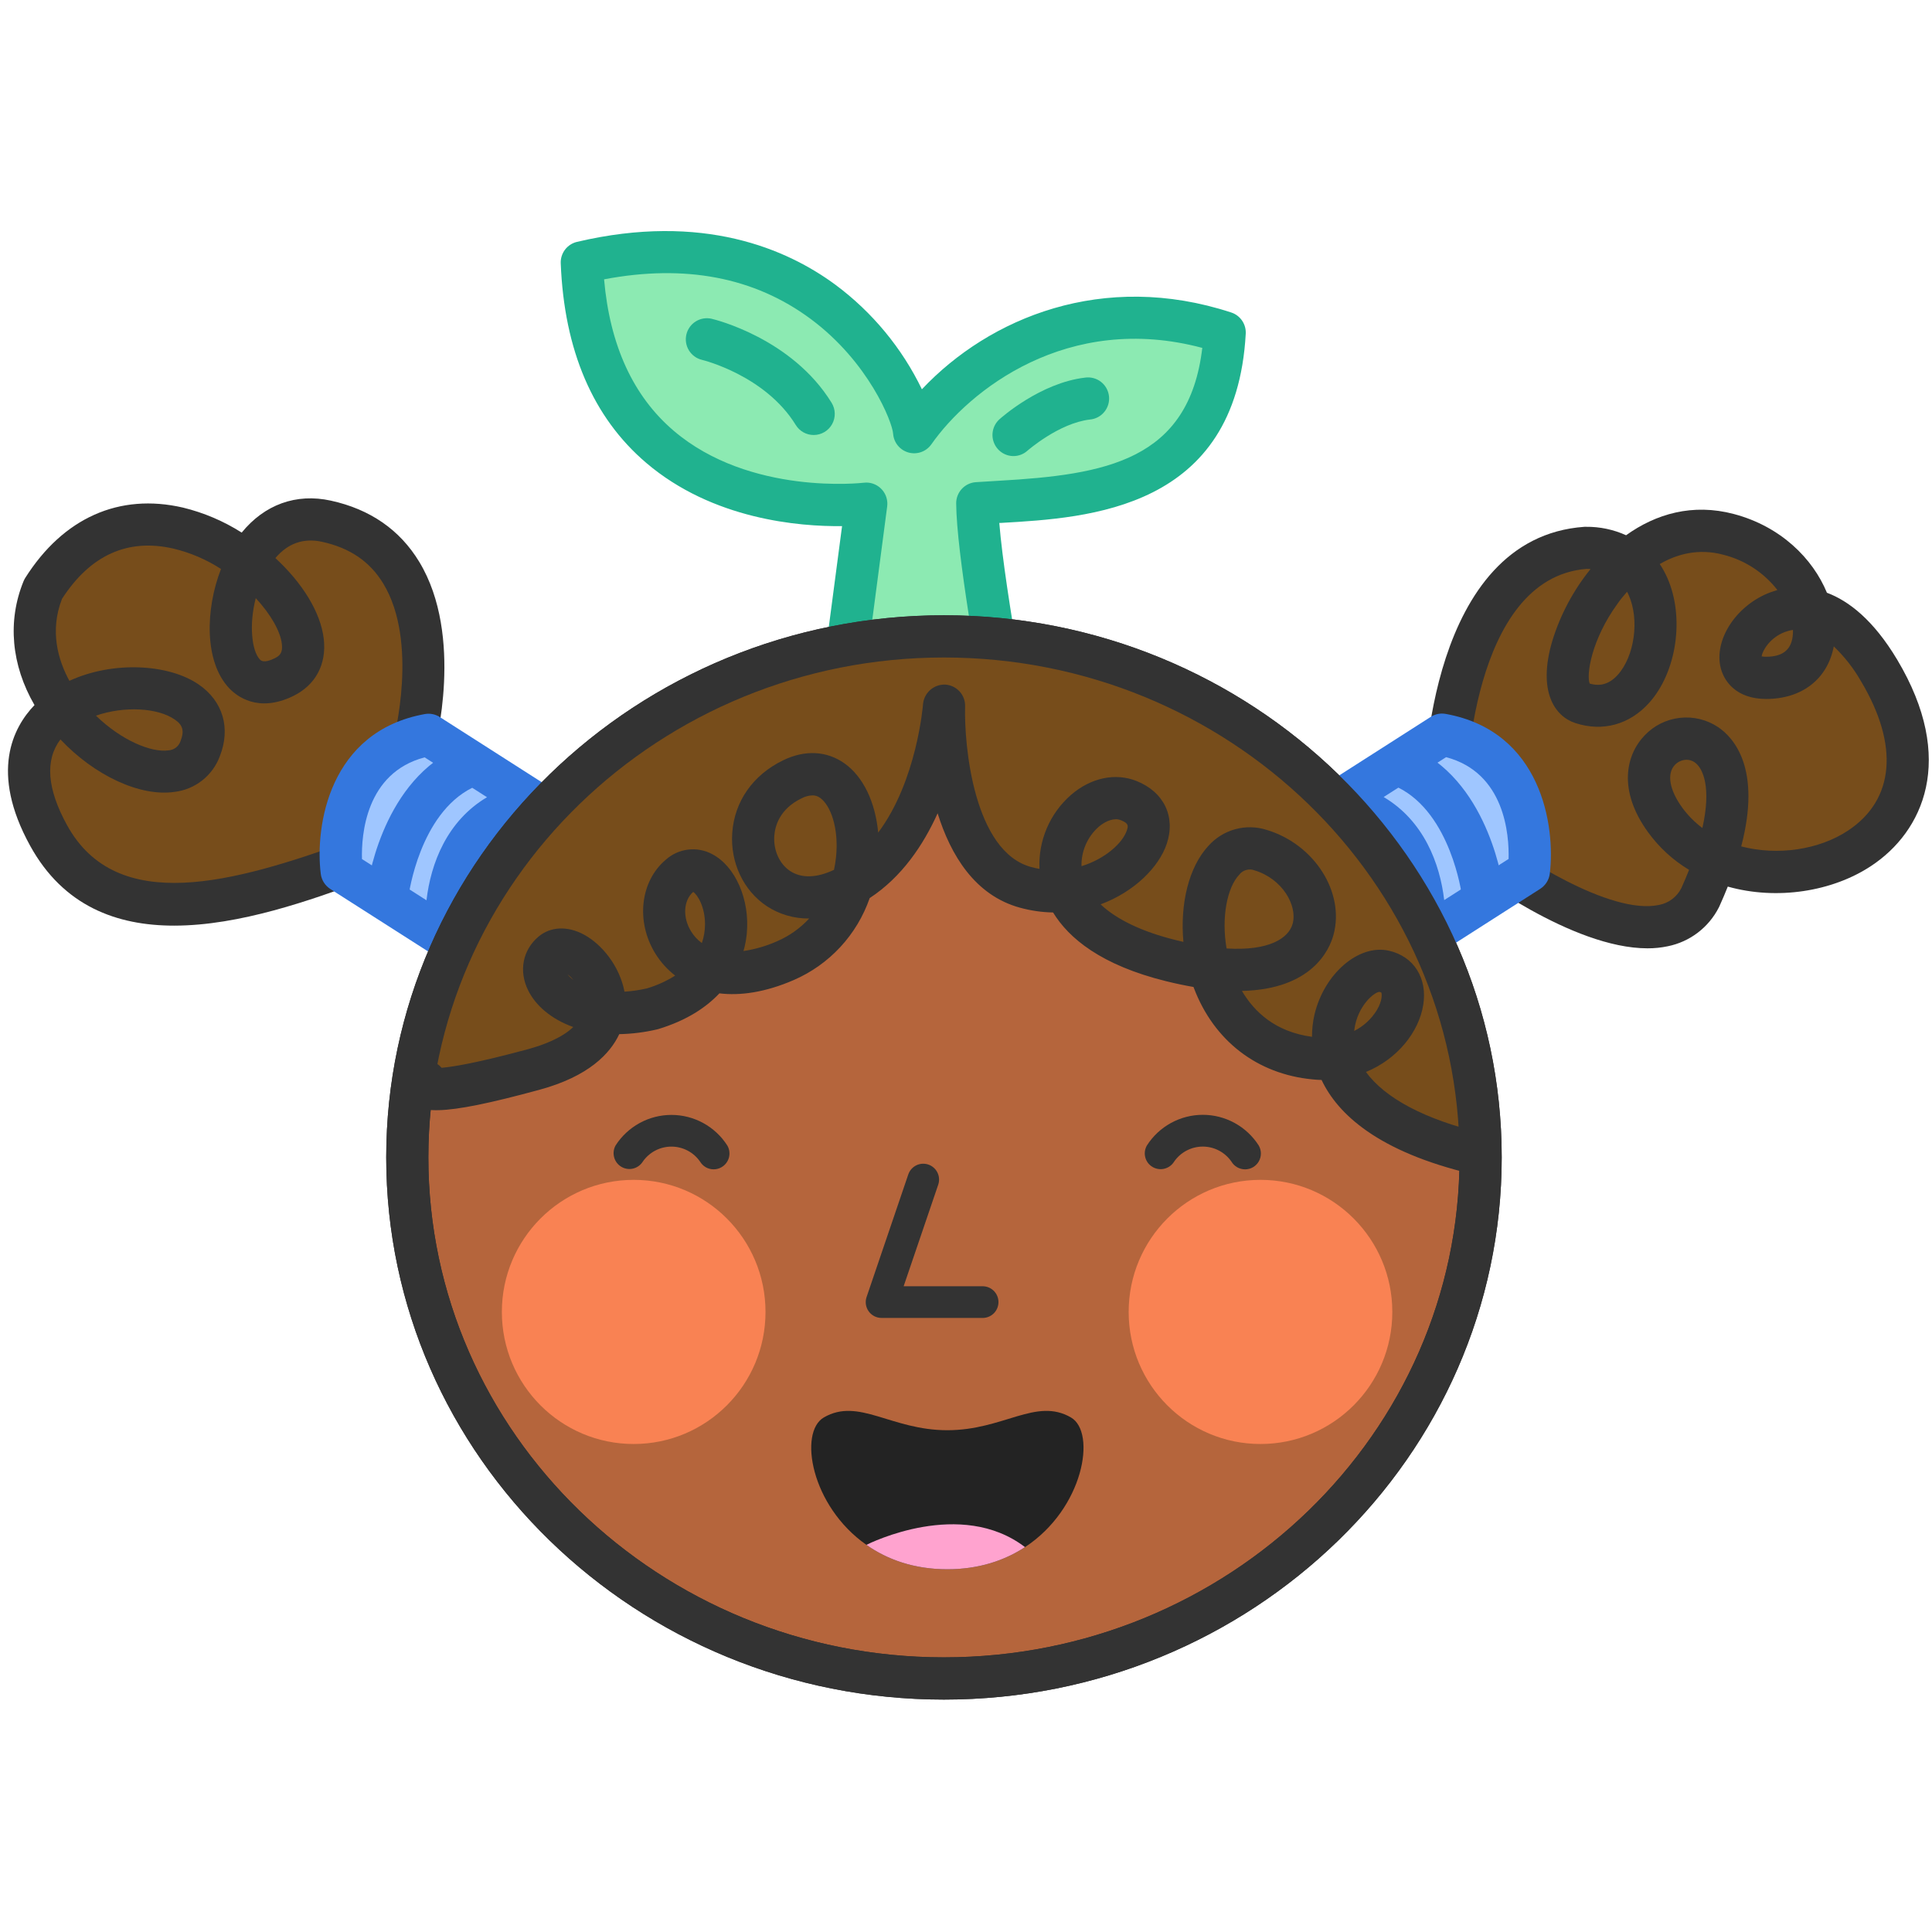 <svg width="240" height="240" viewBox="0 0 194 148" fill="none" xmlns="http://www.w3.org/2000/svg">
<path d="M83.676 52.737L86.987 27.578C86.987 27.578 59.502 30.962 58.419 3.354C82.577 -2.329 91.555 16.962 91.78 20.406C96.822 13.206 108.528 5.656 122.98 10.391C122.022 27.53 107.139 26.886 98.128 27.53C98.178 33.719 101.776 52.07 101.776 52.07L83.676 52.737Z" fill="#8CEAB2"/>
<path d="M83.676 54.858C83.374 54.858 83.076 54.794 82.802 54.669C82.527 54.544 82.282 54.362 82.084 54.135C81.885 53.908 81.737 53.641 81.65 53.351C81.562 53.062 81.538 52.758 81.577 52.458L84.555 29.829C80.26 29.884 71.572 29.171 64.898 23.486C59.54 18.926 56.648 12.172 56.306 3.436C56.286 2.944 56.438 2.46 56.736 2.068C57.034 1.676 57.459 1.4 57.937 1.288C70.575 -1.686 79.036 2.008 83.908 5.608C87.596 8.352 90.568 11.948 92.572 16.089C99.354 8.889 110.777 4.166 123.633 8.378C124.077 8.522 124.46 8.81 124.723 9.195C124.987 9.581 125.115 10.042 125.09 10.509C124.115 28.158 109.35 29.003 100.527 29.507H100.343C100.93 36.707 103.816 51.489 103.847 51.652C103.907 51.953 103.9 52.263 103.828 52.56C103.756 52.858 103.62 53.137 103.43 53.377C103.24 53.617 103.001 53.813 102.728 53.952C102.455 54.09 102.155 54.168 101.85 54.179L83.752 54.846L83.676 54.858ZM86.986 25.456C87.288 25.456 87.585 25.521 87.86 25.646C88.134 25.771 88.379 25.953 88.577 26.18C88.776 26.407 88.924 26.674 89.011 26.963C89.099 27.252 89.124 27.557 89.085 27.856L86.105 50.526L99.236 50.046C98.249 44.79 96.053 32.548 96.014 27.551C96.01 27.012 96.211 26.491 96.575 26.095C96.94 25.699 97.442 25.457 97.979 25.418C98.714 25.365 99.49 25.322 100.29 25.276C111.014 24.664 119.382 23.258 120.728 11.934C107.189 8.318 97.315 16.202 93.514 21.626C93.261 21.981 92.905 22.25 92.494 22.395C92.083 22.54 91.638 22.554 91.218 22.436C90.799 22.318 90.426 22.073 90.151 21.735C89.876 21.396 89.712 20.981 89.681 20.546C89.604 19.396 87.247 13.362 81.403 9.026C75.761 4.838 68.786 3.506 60.658 5.049C61.238 11.682 63.586 16.794 67.653 20.258C75.318 26.793 86.627 25.485 86.74 25.473C86.821 25.462 86.904 25.456 86.986 25.456Z" fill="#20B28F"/>
<path d="M101.776 20.68C101.776 20.68 105.33 17.479 109.201 17.027L101.776 20.68Z" fill="#8CEAB2"/>
<path d="M101.776 22.797C101.348 22.797 100.929 22.668 100.576 22.425C100.223 22.182 99.952 21.838 99.799 21.437C99.645 21.037 99.617 20.599 99.717 20.182C99.817 19.765 100.042 19.388 100.36 19.101C100.525 18.95 104.468 15.439 108.96 14.918C109.239 14.878 109.524 14.895 109.797 14.968C110.07 15.04 110.326 15.167 110.55 15.34C110.773 15.513 110.96 15.73 111.098 15.976C111.237 16.223 111.325 16.495 111.357 16.776C111.389 17.057 111.365 17.342 111.285 17.614C111.205 17.885 111.072 18.138 110.893 18.357C110.714 18.576 110.494 18.758 110.244 18.89C109.994 19.022 109.72 19.103 109.439 19.127C106.325 19.492 103.211 22.226 103.18 22.247C102.796 22.598 102.295 22.794 101.776 22.797Z" fill="#20B28F"/>
<path d="M70.981 11.08C70.981 11.08 78.138 12.772 81.705 18.568L70.981 11.08Z" fill="#8CEAB2"/>
<path d="M81.707 20.68C81.346 20.681 80.991 20.589 80.676 20.413C80.36 20.237 80.095 19.983 79.906 19.675C76.835 14.685 70.564 13.151 70.495 13.137C69.948 13.008 69.476 12.666 69.181 12.188C68.886 11.71 68.793 11.134 68.922 10.587C69.051 10.04 69.391 9.567 69.869 9.271C70.346 8.976 70.921 8.882 71.467 9.011C71.795 9.088 79.525 10.979 83.506 17.447C83.704 17.768 83.813 18.136 83.821 18.514C83.83 18.891 83.737 19.263 83.554 19.593C83.371 19.922 83.103 20.197 82.778 20.388C82.454 20.579 82.084 20.68 81.707 20.68Z" fill="#20B28F"/>
<path d="M145.219 54.201C145.219 54.201 146.05 37.161 153.602 33.189C161.155 29.217 163.493 33.319 163.493 33.319C163.493 33.319 169.647 28.103 175.75 31.459C181.854 34.814 181.842 38.263 181.842 38.263C181.842 38.263 185.636 38.467 188.158 43.471C190.681 48.474 197.862 58.722 183.765 63.652C175.734 65.486 172.243 63.328 172.243 63.328C172.243 63.328 171.506 69.746 167.453 69.832C163.4 69.918 155.924 68.913 152.141 63.501C148.359 58.089 145.219 54.201 145.219 54.201Z" fill="#774D1B"/>
<path d="M165.433 72.225C157.849 72.225 147.916 64.718 146.716 63.787C146.495 63.616 146.311 63.404 146.172 63.163C146.034 62.921 145.944 62.654 145.909 62.378C145.873 62.102 145.892 61.821 145.965 61.552C146.038 61.283 146.162 61.031 146.332 60.811C146.502 60.59 146.714 60.405 146.955 60.266C147.196 60.128 147.462 60.038 147.738 60.002C148.014 59.967 148.294 59.986 148.562 60.059C148.831 60.131 149.082 60.256 149.303 60.427C152.443 62.858 161.675 68.925 166.59 67.867C167.067 67.778 167.517 67.58 167.905 67.288C168.293 66.997 168.608 66.62 168.828 66.187C169.115 65.546 169.374 64.934 169.606 64.346C168.002 63.381 166.608 62.104 165.505 60.59C162.408 56.339 163.289 52.766 165.148 50.841C166.086 49.854 167.342 49.23 168.694 49.081C170.046 48.931 171.408 49.264 172.538 50.023C174.083 51.074 176.9 54.158 174.842 61.991C178.498 62.951 182.661 62.33 185.569 60.403C190.238 57.307 190.712 51.844 186.872 45.407C186.133 44.115 185.211 42.935 184.137 41.906C183.519 45.172 180.955 47.186 177.343 47.186C174.39 47.186 173.031 45.443 172.727 43.814C172.217 41.006 174.471 37.72 177.758 36.484C177.968 36.407 178.208 36.326 178.476 36.244C177.106 34.485 175.188 33.237 173.027 32.699C170.552 32.044 168.399 32.63 166.662 33.638C166.953 34.075 167.207 34.537 167.419 35.018C169.175 38.971 168.377 44.486 165.594 47.579C163.632 49.761 160.932 50.503 158.19 49.607C156.098 48.926 154.388 46.408 155.864 41.387C156.67 38.745 157.978 36.285 159.715 34.139C159.586 34.139 159.457 34.125 159.323 34.123C147.616 35.035 147.24 55.982 147.238 56.203C147.231 56.761 147.006 57.294 146.61 57.687C146.214 58.079 145.68 58.3 145.123 58.3H145.099C144.538 58.294 144.003 58.065 143.61 57.664C143.218 57.262 143 56.721 143.005 56.159C143.005 55.132 143.439 30.995 159.102 29.899H159.251C160.64 29.883 162.016 30.172 163.282 30.746C166.272 28.603 169.958 27.515 174.107 28.615C178.826 29.865 182.041 33.098 183.449 36.52C185.636 37.339 188.118 39.249 190.504 43.24C196.492 53.267 193.083 60.52 187.902 63.945C183.993 66.537 178.428 67.413 173.494 66.026C173.24 66.666 172.959 67.327 172.651 68.008C172.634 68.049 172.612 68.09 172.591 68.131C172.084 69.121 171.361 69.985 170.476 70.658C169.591 71.331 168.565 71.795 167.477 72.016C166.805 72.158 166.12 72.228 165.433 72.225ZM169.357 53.291C169.139 53.295 168.924 53.341 168.723 53.428C168.523 53.515 168.342 53.641 168.19 53.798C167.347 54.671 167.627 56.323 168.923 58.101C169.491 58.879 170.172 59.567 170.943 60.143C171.851 56.126 171.038 54.143 170.159 53.541C169.923 53.379 169.643 53.292 169.357 53.291ZM159.627 45.64C160.345 45.851 161.392 45.933 162.444 44.767C164.135 42.885 164.64 39.223 163.548 36.765C163.495 36.647 163.44 36.525 163.38 36.422C162.992 36.863 162.662 37.276 162.422 37.622C159.782 41.253 159.279 44.783 159.627 45.64ZM176.89 42.907C177.039 42.937 177.19 42.951 177.341 42.947C178.958 42.947 179.83 42.285 180.007 40.919C180.036 40.699 180.046 40.477 180.038 40.255C179.763 40.292 179.493 40.361 179.233 40.459C177.7 41.037 176.967 42.359 176.89 42.907Z" fill="#333333"/>
<path d="M32.026 64.792C32.026 64.792 42.777 60.254 42.71 43.293C42.643 26.332 27.619 26.896 25.485 32.423C17.328 29.927 9.658 25.915 4.901 35.32C0.144 44.726 6.475 48.482 6.475 48.482C6.475 48.482 2.57 50.095 3.121 54.196C3.672 58.298 6.439 69.292 17.065 68.289C27.691 67.286 32.026 64.792 32.026 64.792Z" fill="#774D1B"/>
<path d="M17.477 69.947C11.728 69.947 6.367 67.994 3.028 61.927C-1.054 54.52 1.32 50.032 3.464 47.8C1.138 43.79 0.726 39.364 2.367 35.356C2.415 35.242 2.472 35.132 2.537 35.027C6.35 29.001 11.972 26.491 18.37 27.969C20.461 28.477 22.454 29.325 24.27 30.479C26.56 27.669 29.734 26.505 33.222 27.271C37.165 28.135 40.152 30.201 42.099 33.417C46.624 40.886 43.711 51.919 43.587 52.377C43.41 52.883 43.049 53.304 42.575 53.554C42.102 53.804 41.551 53.865 41.035 53.724C40.518 53.584 40.074 53.252 39.792 52.796C39.51 52.34 39.411 51.794 39.514 51.268C39.56 51.093 42.058 41.479 38.487 35.599C37.145 33.388 35.133 32.015 32.331 31.403C30.484 31.003 28.915 31.547 27.652 33.038C30.323 35.498 32.204 38.457 32.513 41.171C32.8 43.72 31.677 45.806 29.427 46.898C25.906 48.607 23.753 46.898 22.991 46.084C20.512 43.432 20.608 38.212 22.191 34.132C20.732 33.188 19.123 32.498 17.434 32.092C12.842 31.029 9.074 32.726 6.226 37.132C4.97 40.365 5.835 43.288 6.968 45.364C11.373 43.336 16.976 43.67 19.968 45.743C22.397 47.423 23.183 50.126 22.071 52.943C21.714 53.901 21.1 54.741 20.297 55.372C19.494 56.002 18.533 56.398 17.52 56.517C14.056 57.023 9.467 54.854 6.068 51.249C4.501 53.32 4.724 56.21 6.731 59.855C11.742 68.954 23.465 65.639 35.047 61.466C35.575 61.275 36.157 61.302 36.665 61.541C37.173 61.78 37.566 62.211 37.756 62.74C37.947 63.269 37.92 63.852 37.681 64.361C37.443 64.87 37.012 65.264 36.484 65.455C31.229 67.372 24.086 69.947 17.477 69.947ZM9.634 48.861C12.181 51.338 15.194 52.593 16.916 52.346C17.188 52.331 17.45 52.234 17.666 52.068C17.882 51.901 18.043 51.674 18.128 51.415C18.524 50.414 18.368 49.804 17.553 49.255C15.85 48.064 12.466 47.877 9.634 48.861ZM25.683 37.058C24.986 39.746 25.288 42.357 26.081 43.204C26.201 43.334 26.483 43.636 27.583 43.101C28.115 42.842 28.405 42.525 28.302 41.661C28.16 40.406 27.197 38.697 25.679 37.058H25.683Z" fill="#333333"/>
<path d="M34.306 64.478C34.306 64.478 32.85 52.632 43.023 50.798L53.616 57.571C43.443 59.411 44.899 71.251 44.899 71.251L34.306 64.478Z" fill="#9FC6FF"/>
<path d="M44.904 73.367C44.501 73.368 44.107 73.254 43.768 73.036L33.166 66.266C32.904 66.097 32.682 65.873 32.516 65.609C32.35 65.344 32.245 65.047 32.208 64.737C31.621 59.951 33.047 50.443 42.65 48.703C43.175 48.607 43.717 48.714 44.166 49.002L54.758 55.775C55.116 56.005 55.397 56.338 55.564 56.73C55.73 57.122 55.776 57.555 55.693 57.973C55.611 58.391 55.404 58.774 55.102 59.073C54.798 59.372 54.413 59.573 53.994 59.649C45.939 61.108 46.954 70.595 47.002 70.999C47.048 71.397 46.98 71.801 46.807 72.162C46.633 72.524 46.361 72.83 46.022 73.043C45.687 73.255 45.3 73.367 44.904 73.367ZM36.357 63.268L42.825 67.401C43.256 63.71 44.875 59.438 48.902 57.052L42.638 53.049C36.719 54.611 36.28 60.844 36.347 63.268H36.357Z" fill="#3477DE"/>
<path d="M38.941 66.626C38.941 66.626 40.072 57.386 46.48 54.201L38.941 66.626Z" fill="#9FC6FF"/>
<path d="M38.944 68.742C38.855 68.743 38.767 68.737 38.678 68.725C38.403 68.692 38.137 68.604 37.896 68.467C37.654 68.33 37.442 68.147 37.272 67.927C37.101 67.708 36.975 67.458 36.901 67.19C36.827 66.922 36.807 66.642 36.841 66.366C36.892 65.944 38.197 55.953 45.539 52.302C45.788 52.179 46.059 52.105 46.336 52.086C46.613 52.068 46.892 52.104 47.155 52.193C47.418 52.282 47.661 52.422 47.871 52.605C48.08 52.788 48.252 53.01 48.375 53.26C48.498 53.509 48.572 53.781 48.59 54.059C48.609 54.336 48.573 54.615 48.484 54.879C48.396 55.143 48.256 55.387 48.073 55.596C47.891 55.806 47.668 55.978 47.419 56.102C42.13 58.742 41.05 66.805 41.04 66.887C40.976 67.399 40.727 67.869 40.342 68.211C39.956 68.552 39.459 68.741 38.944 68.742Z" fill="#3477DE"/>
<path d="M94.786 145.54C124.548 145.54 148.675 122.115 148.675 93.22C148.675 64.324 124.548 40.9 94.786 40.9C65.024 40.9 40.897 64.324 40.897 93.22C40.897 122.115 65.024 145.54 94.786 145.54Z" fill="#B5653C"/>
<path d="M94.786 147.662C63.905 147.662 38.782 123.239 38.782 93.22C38.782 63.201 63.905 38.781 94.786 38.781C125.668 38.781 150.793 63.203 150.793 93.22C150.793 123.237 125.668 147.662 94.786 147.662ZM94.786 43.022C66.238 43.022 43.014 65.541 43.014 93.22C43.014 120.899 66.238 143.421 94.786 143.421C123.335 143.421 146.56 120.902 146.56 93.22C146.56 65.538 123.335 43.022 94.786 43.022Z" fill="#333333"/>
<path d="M153.521 64.461C153.521 64.461 154.975 52.614 144.802 50.781L134.209 57.554C144.385 59.394 142.928 71.234 142.928 71.234L153.521 64.461Z" fill="#9FC6FF"/>
<path d="M142.929 73.353C142.629 73.353 142.333 73.289 142.06 73.166C141.787 73.042 141.543 72.862 141.344 72.638C141.146 72.413 140.997 72.148 140.908 71.862C140.819 71.575 140.792 71.273 140.828 70.975C140.876 70.579 141.889 61.091 133.833 59.63C133.415 59.554 133.029 59.353 132.726 59.055C132.423 58.756 132.217 58.372 132.135 57.954C132.053 57.536 132.098 57.103 132.265 56.712C132.432 56.32 132.713 55.988 133.072 55.759L143.664 48.986C144.113 48.697 144.654 48.59 145.178 48.688C154.784 50.426 156.197 59.935 155.622 64.72C155.584 65.03 155.478 65.327 155.313 65.591C155.147 65.856 154.926 66.08 154.664 66.249L144.074 73.022C143.732 73.24 143.334 73.354 142.929 73.353ZM138.94 57.033C142.967 59.416 144.584 63.691 145.018 67.382L151.485 63.249C151.547 60.825 151.111 54.592 145.209 53.03L138.94 57.033Z" fill="#3477DE"/>
<path d="M148.886 66.609C148.886 66.609 147.753 57.369 141.348 54.184L148.886 66.609Z" fill="#9FC6FF"/>
<path d="M148.884 68.728C148.369 68.728 147.871 68.539 147.484 68.197C147.098 67.855 146.85 67.383 146.786 66.87C146.769 66.733 145.677 58.71 140.407 56.082C139.904 55.832 139.522 55.392 139.343 54.859C139.164 54.326 139.204 53.744 139.454 53.241C139.703 52.737 140.142 52.354 140.674 52.174C141.206 51.995 141.787 52.035 142.29 52.285C149.632 55.936 150.935 65.927 150.987 66.349C151.056 66.907 150.9 67.47 150.555 67.913C150.209 68.357 149.702 68.644 149.145 68.713C149.059 68.723 148.971 68.728 148.884 68.728Z" fill="#3477DE"/>
<path d="M41.55 85.053C41.55 85.053 45.352 54.129 76.231 44.087C107.11 34.045 128.13 52.041 129.519 53.207C130.908 54.373 146.886 64.158 148.682 93.21C140.478 90.532 134.933 85.072 134.933 85.072C134.933 85.072 123.214 82.96 121.444 74.2C112.945 71.879 106.633 67.993 107.007 66.445C100.027 64.545 93.708 58.648 94.266 51.285C92.254 60.705 87.933 66.088 84.962 66.102C84.962 73.019 77.076 76.391 71.227 74.365C67.133 80.056 61.224 78.734 60.646 78.657C57.815 86.416 41.55 85.053 41.55 85.053Z" fill="#774D1B"/>
<path d="M94.786 147.662C63.905 147.662 38.782 123.239 38.782 93.22C38.782 63.201 63.905 38.781 94.786 38.781C125.668 38.781 150.793 63.203 150.793 93.22C150.793 123.237 125.668 147.662 94.786 147.662ZM94.786 43.022C66.238 43.022 43.014 65.541 43.014 93.22C43.014 120.899 66.238 143.421 94.786 143.421C123.335 143.421 146.56 120.902 146.56 93.22C146.56 65.538 123.335 43.022 94.786 43.022Z" fill="#333333"/>
<path d="M98.734 109.339H88.52C88.267 109.339 88.018 109.28 87.793 109.164C87.569 109.049 87.375 108.881 87.228 108.676C87.081 108.47 86.985 108.232 86.948 107.981C86.912 107.731 86.936 107.476 87.018 107.236L91.207 94.922C91.345 94.525 91.634 94.199 92.011 94.014C92.389 93.83 92.823 93.803 93.22 93.939C93.617 94.074 93.945 94.362 94.131 94.739C94.317 95.115 94.347 95.55 94.214 95.949L90.738 106.159H98.734C99.144 106.175 99.532 106.349 99.817 106.646C100.101 106.942 100.26 107.337 100.26 107.749C100.26 108.16 100.101 108.555 99.817 108.852C99.532 109.148 99.144 109.323 98.734 109.339Z" fill="#333333"/>
<path d="M63.631 121.998C70.942 121.998 76.868 116.061 76.868 108.736C76.868 101.411 70.942 95.474 63.631 95.474C56.321 95.474 50.394 101.411 50.394 108.736C50.394 116.061 56.321 121.998 63.631 121.998Z" fill="#F98253"/>
<path d="M126.571 121.998C133.881 121.998 139.808 116.061 139.808 108.736C139.808 101.411 133.881 95.474 126.571 95.474C119.26 95.474 113.334 101.411 113.334 108.736C113.334 116.061 119.26 121.998 126.571 121.998Z" fill="#F98253"/>
<path d="M125.016 94.418C124.741 94.418 124.47 94.345 124.231 94.209C123.991 94.072 123.791 93.875 123.651 93.638C123.328 93.174 122.898 92.794 122.398 92.532C121.897 92.27 121.341 92.133 120.776 92.133C120.212 92.133 119.655 92.27 119.155 92.532C118.654 92.794 118.224 93.174 117.902 93.638C117.683 93.995 117.333 94.252 116.927 94.353C116.521 94.454 116.092 94.392 115.732 94.18C115.371 93.969 115.109 93.622 115.003 93.217C114.897 92.812 114.956 92.382 115.166 92.02C115.769 91.077 116.599 90.301 117.58 89.763C118.561 89.225 119.661 88.943 120.779 88.943C121.897 88.943 122.997 89.225 123.977 89.763C124.958 90.301 125.788 91.077 126.391 92.02C126.534 92.262 126.61 92.538 126.611 92.819C126.613 93.1 126.541 93.376 126.401 93.62C126.262 93.864 126.06 94.067 125.818 94.207C125.575 94.347 125.299 94.421 125.018 94.42L125.016 94.418Z" fill="#333333"/>
<path d="M148.306 94.946C148.145 94.946 147.984 94.927 147.827 94.891C138.353 92.654 134.317 88.857 132.705 85.442C132.41 85.442 132.109 85.415 131.804 85.386C126.249 84.861 121.899 81.518 119.885 76.214C119.87 76.178 119.856 76.142 119.844 76.106C118.982 75.957 118.067 75.767 117.097 75.527C110.564 73.915 107.316 71.207 105.745 68.625C104.621 68.605 103.504 68.443 102.42 68.145C97.883 66.906 95.452 62.843 94.151 58.665C92.714 61.855 90.558 65.063 87.329 67.18C86.695 69.008 85.689 70.684 84.375 72.102C83.06 73.519 81.466 74.647 79.692 75.415C76.818 76.658 74.317 76.999 72.238 76.746C70.92 78.146 68.98 79.454 66.132 80.325L65.991 80.363C64.742 80.657 63.465 80.818 62.182 80.843C61.267 82.794 59.118 85.082 54.179 86.426C44.018 89.195 41.843 88.886 40.808 87.146C40.533 86.671 40.423 86.119 40.495 85.575C40.566 85.031 40.815 84.526 41.203 84.138C41.395 83.937 41.624 83.775 41.878 83.662C42.132 83.549 42.406 83.488 42.684 83.481C42.962 83.475 43.238 83.523 43.498 83.623C43.757 83.724 43.994 83.874 44.195 84.067C44.247 84.115 44.295 84.168 44.341 84.222C45.448 84.129 47.896 83.743 53.07 82.338C54.435 81.964 56.38 81.27 57.561 80.128C55.343 79.331 53.791 77.968 53.044 76.466C52.073 74.524 52.476 72.4 54.071 71.054C55.269 70.038 56.974 69.957 58.622 70.84C60.445 71.819 62.215 74.003 62.709 76.579C63.47 76.529 64.225 76.418 64.968 76.247C65.965 75.95 66.916 75.518 67.797 74.963C67.002 74.347 66.324 73.593 65.797 72.736C63.828 69.539 64.285 65.49 66.863 63.321C67.489 62.762 68.271 62.41 69.103 62.311C69.936 62.212 70.778 62.372 71.517 62.769C73.845 63.99 75.306 67.329 74.99 70.725C74.933 71.324 74.822 71.917 74.657 72.496C75.819 72.324 76.952 71.995 78.025 71.517C79.25 70.99 80.35 70.21 81.254 69.23H81.199C79.705 69.24 78.242 68.808 76.993 67.987C74.655 66.431 73.325 63.621 73.527 60.65C73.742 57.474 75.608 54.81 78.648 53.339C80.828 52.283 83.008 52.394 84.785 53.644C86.687 54.983 87.899 57.561 88.182 60.604C92.074 55.413 92.678 47.805 92.685 47.706C92.735 47.158 92.992 46.649 93.404 46.284C93.816 45.919 94.351 45.726 94.901 45.743C95.453 45.772 95.973 46.016 96.348 46.423C96.724 46.83 96.926 47.368 96.91 47.922C96.803 51.878 97.782 62.49 103.536 64.06C103.819 64.137 104.099 64.199 104.377 64.247C104.312 62.851 104.563 61.458 105.111 60.172C105.659 58.886 106.49 57.741 107.541 56.822C109.539 55.094 112.002 54.573 114.133 55.427C116.883 56.531 118.069 59.008 117.156 61.737C116.368 64.084 113.884 66.563 110.516 67.809C112.129 69.338 114.713 70.574 118.112 71.409C118.352 71.469 118.591 71.526 118.831 71.579C118.481 67.768 119.367 64.062 121.341 61.938C122.057 61.132 122.991 60.551 124.03 60.266C125.068 59.981 126.167 60.004 127.193 60.333C131.984 61.773 135.062 66.606 133.9 70.879C133.493 72.376 131.744 76.338 124.709 76.504C125.94 78.597 128.063 80.618 131.744 81.11C131.741 80.371 131.821 79.634 131.984 78.914C132.942 74.793 136.423 71.776 139.47 72.465C141.966 73.031 143.35 75.222 142.912 77.92C142.473 80.618 140.339 83.337 137.163 84.64C139.048 87.249 143.08 89.414 148.795 90.763C149.301 90.88 149.745 91.181 150.044 91.606C150.343 92.031 150.476 92.551 150.417 93.068C150.358 93.585 150.111 94.062 149.723 94.408C149.336 94.754 148.835 94.946 148.316 94.946H148.306ZM138.514 76.6C138.035 76.6 136.315 77.961 135.994 80.394L135.98 80.519C136.919 80.05 137.707 79.326 138.255 78.429C138.837 77.45 138.768 76.768 138.696 76.662C138.641 76.632 138.582 76.611 138.521 76.6H138.514ZM56.977 74.817C57.093 74.974 57.227 75.116 57.377 75.242C57.441 75.297 57.509 75.352 57.58 75.405C57.398 75.19 57.196 74.993 56.977 74.817ZM123.164 72.239C127.404 72.501 129.392 71.229 129.799 69.76C130.3 67.924 128.767 65.236 125.967 64.394C125.697 64.292 125.402 64.281 125.125 64.362C124.848 64.442 124.605 64.61 124.431 64.84C123.234 66.098 122.625 69.095 123.164 72.239ZM69.603 66.561C68.606 67.449 68.544 69.143 69.39 70.516C69.67 70.978 70.04 71.379 70.477 71.695C70.682 71.097 70.789 70.469 70.793 69.837C70.805 68.054 70.025 66.82 69.603 66.561ZM81.58 56.867C81.199 56.882 80.826 56.983 80.49 57.163C78.255 58.242 77.814 59.995 77.75 60.943C77.651 62.383 78.274 63.753 79.331 64.456C80.464 65.207 81.982 65.176 83.745 64.343C83.836 63.921 83.904 63.494 83.949 63.064C84.253 60.112 83.376 57.839 82.354 57.119C82.128 56.949 81.852 56.86 81.57 56.867H81.58ZM112.033 59.267C111.266 59.267 110.545 59.831 110.308 60.038C109.755 60.53 109.315 61.138 109.02 61.818C108.724 62.498 108.58 63.235 108.598 63.976C110.993 63.239 112.725 61.643 113.149 60.393C113.302 59.934 113.345 59.673 112.562 59.366C112.391 59.295 112.208 59.26 112.023 59.26L112.033 59.267Z" fill="#333333"/>
<path d="M71.648 94.417C71.375 94.415 71.107 94.343 70.87 94.207C70.633 94.07 70.435 93.875 70.295 93.64C69.972 93.175 69.543 92.796 69.042 92.534C68.541 92.272 67.985 92.135 67.421 92.135C66.856 92.135 66.299 92.272 65.799 92.534C65.299 92.796 64.869 93.175 64.546 93.64C64.326 93.99 63.979 94.241 63.578 94.339C63.177 94.437 62.753 94.375 62.397 94.166C62.041 93.956 61.78 93.616 61.67 93.217C61.56 92.818 61.61 92.392 61.808 92.029C62.411 91.086 63.241 90.31 64.222 89.772C65.203 89.234 66.303 88.953 67.422 88.953C68.54 88.953 69.64 89.234 70.621 89.772C71.602 90.31 72.432 91.086 73.035 92.029C73.14 92.21 73.208 92.41 73.235 92.617C73.262 92.824 73.249 93.034 73.195 93.236C73.141 93.438 73.048 93.627 72.921 93.792C72.794 93.958 72.636 94.097 72.456 94.201C72.211 94.346 71.932 94.42 71.648 94.417Z" fill="#333333"/>
<path d="M102.926 132.352C100.887 133.691 98.29 134.577 95.126 134.577C91.787 134.577 89.087 133.6 86.999 132.124C81.41 128.212 80.174 120.806 82.728 119.33C86.23 117.304 89.468 120.614 95.126 120.614C100.784 120.614 104.025 117.304 107.534 119.33C110.131 120.834 108.801 128.502 102.926 132.352Z" fill="#232323"/>
<path d="M102.925 132.352C100.887 133.691 98.29 134.577 95.126 134.577C91.787 134.577 89.087 133.6 86.998 132.124C87.372 131.942 96.472 127.427 102.925 132.352Z" fill="#FFA3CF"/>
</svg>
